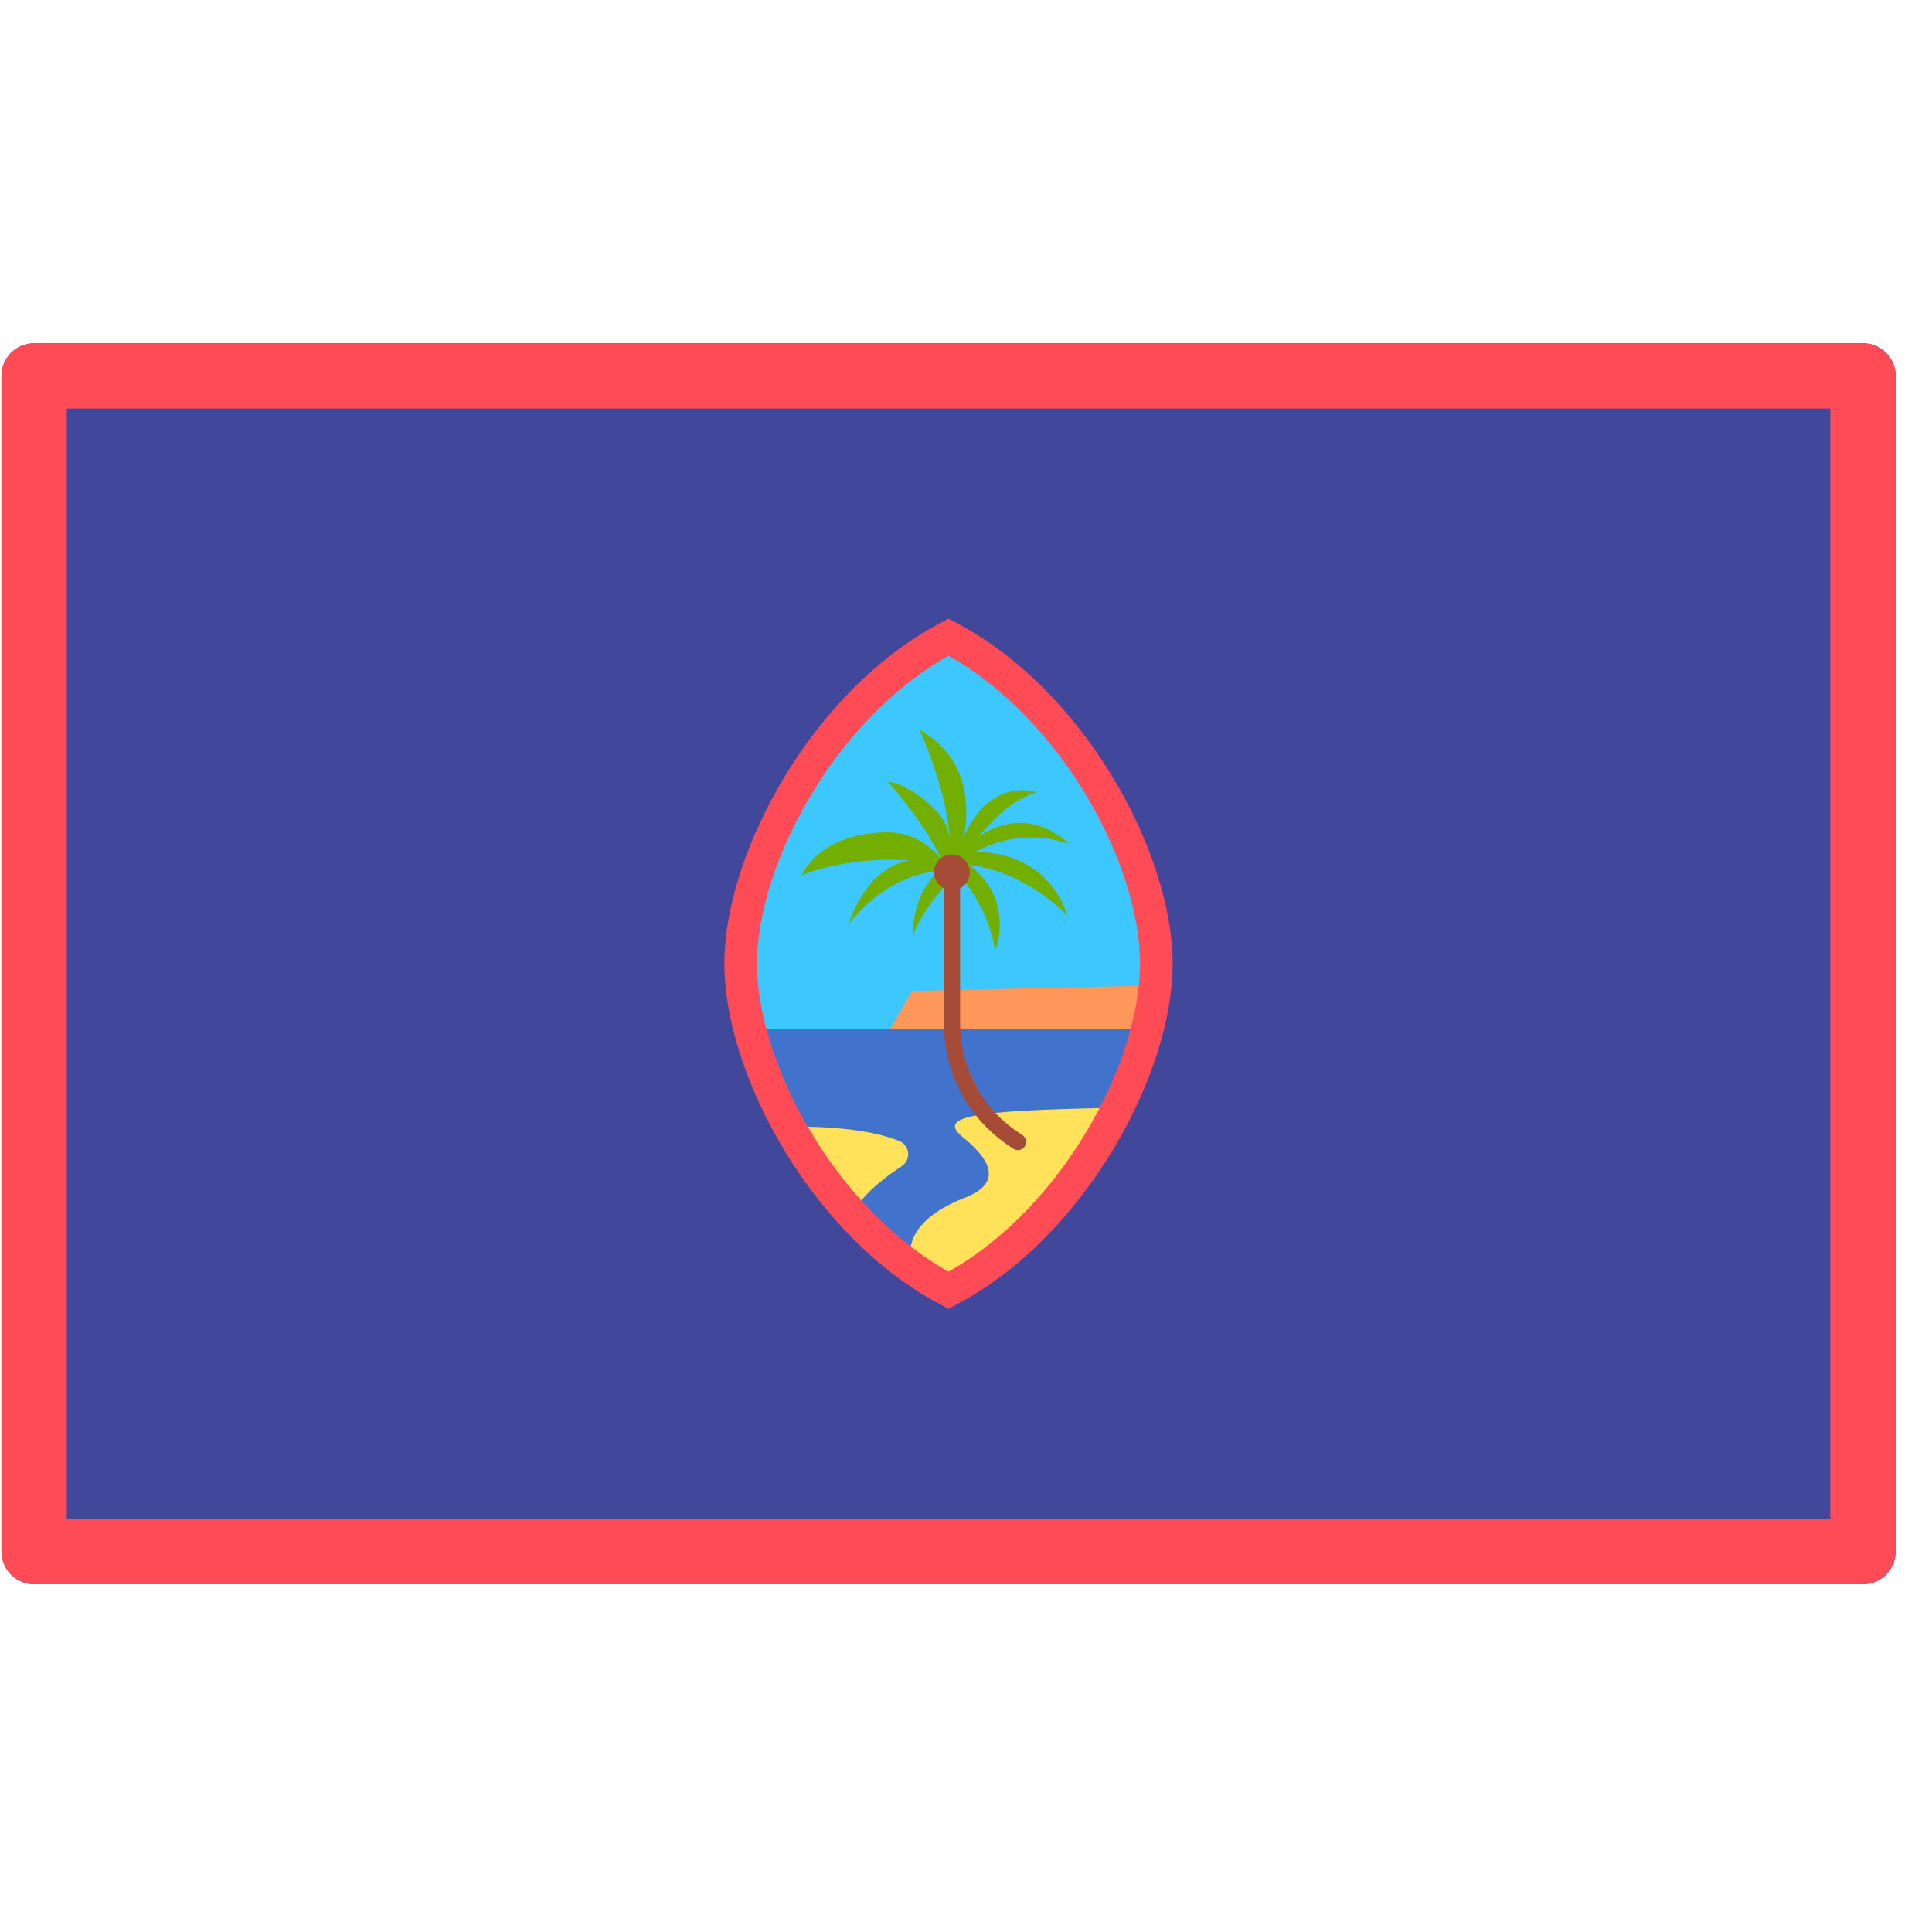 <svg width="51" height="51" viewBox="0 0 51 51" fill="none" xmlns="http://www.w3.org/2000/svg">
<g clip-path="url(#clip0_3462_31187)">
<path d="M49.177 41.819H0.901C0.425 41.819 0.039 41.433 0.039 40.957V9.923C0.039 9.447 0.425 9.061 0.901 9.061H49.177C49.653 9.061 50.039 9.447 50.039 9.923V40.957C50.039 41.433 49.653 41.819 49.177 41.819Z" fill="#41479B"/>
<path d="M25.039 16.818C21.762 18.542 19.553 22.648 19.553 25.439C19.553 28.231 21.762 32.336 25.039 34.06C28.315 32.336 30.524 28.231 30.524 25.439C30.524 22.648 28.315 18.542 25.039 16.818Z" fill="#3CC8FF"/>
<path d="M25.746 22.488C26.275 22.209 27.179 21.902 28.206 22.279C28.206 22.279 27.217 21.177 25.844 22.075C26.213 21.627 26.768 21.073 27.368 20.919C27.368 20.919 26.173 20.472 25.45 22.066C25.59 21.262 25.565 19.996 24.269 19.262C24.269 19.262 24.994 20.816 25.065 22.106C25.023 21.877 24.939 21.638 24.716 21.406C24.031 20.691 23.435 20.632 23.435 20.632C23.435 20.632 24.385 21.684 24.852 22.68C24.583 22.358 24.109 21.947 23.346 21.972C21.559 22.032 21.172 23.104 21.172 23.104C21.913 22.792 23.088 22.636 24 22.713C22.823 22.921 22.405 24.387 22.405 24.387C23.35 23.209 24.381 23.017 24.793 22.989C24.041 23.611 24.087 24.757 24.087 24.757C24.261 24.112 24.939 23.377 25.268 23.047C26.157 24.009 26.262 25.089 26.262 25.089C26.262 25.089 26.456 24.764 26.367 24.102C26.282 23.478 25.89 23.068 25.591 22.827C27.16 23.043 28.183 24.181 28.183 24.181C27.67 22.684 26.386 22.489 25.746 22.488Z" fill="#73AF00"/>
<path d="M48.315 10.785V40.095H1.763V10.785H48.315ZM49.177 9.061H0.901C0.425 9.061 0.039 9.447 0.039 9.923V40.957C0.039 41.433 0.425 41.819 0.901 41.819H49.177C49.653 41.819 50.039 41.433 50.039 40.957V9.923C50.039 9.447 49.653 9.061 49.177 9.061Z" fill="#FF4B55"/>
<path d="M23.287 27.522L24.077 26.157L30.57 26.014L30.139 27.81L23.287 27.522Z" fill="#FF965A"/>
<path d="M19.789 27.164C20.44 29.718 22.39 32.667 25.038 34.061C27.686 32.667 29.636 29.718 30.287 27.164H19.789Z" fill="#4173CD"/>
<path d="M20.729 29.75C20.729 29.75 22.609 29.657 23.739 30.121C24.021 30.236 24.057 30.618 23.802 30.785C23.252 31.148 22.453 31.771 22.453 32.336L20.729 29.75Z" fill="#FFE15A"/>
<path d="M24.033 33.197C23.961 32.479 24.597 31.956 25.47 31.617C26.601 31.177 25.981 30.476 25.416 30.018C24.741 29.472 25.613 29.318 29.277 29.246L27.481 32.048L25.038 34.059L24.033 33.197Z" fill="#FFE15A"/>
<path d="M25.038 34.548L24.837 34.442C21.418 32.644 19.121 28.335 19.121 25.44C19.121 22.545 21.418 18.236 24.837 16.438L25.038 16.332L25.239 16.438C28.658 18.236 30.955 22.545 30.955 25.44C30.955 28.335 28.658 32.644 25.239 34.442L25.038 34.548ZM25.038 17.31C22.005 19.023 19.983 22.853 19.983 25.44C19.983 28.027 22.005 31.858 25.038 33.57C28.071 31.857 30.093 28.027 30.093 25.44C30.093 22.853 28.071 19.023 25.038 17.31Z" fill="#FF4B55"/>
<path d="M26.871 30.36C26.831 30.36 26.792 30.349 26.756 30.327C25.585 29.59 24.913 28.372 24.913 26.983V23.014C24.913 22.895 25.01 22.799 25.129 22.799C25.248 22.799 25.344 22.895 25.344 23.014V26.983C25.344 28.22 25.942 29.306 26.985 29.961C27.086 30.025 27.117 30.158 27.053 30.259C27.012 30.324 26.942 30.36 26.871 30.36Z" fill="#A54B37"/>
<path d="M25.128 23.5C25.388 23.5 25.599 23.288 25.599 23.028C25.599 22.768 25.388 22.557 25.128 22.557C24.867 22.557 24.656 22.768 24.656 23.028C24.656 23.288 24.867 23.5 25.128 23.5Z" fill="#A54B37"/>
</g>
<defs>
<clipPath id="clip0_3462_31187">
<rect width="50" height="50" fill="white" transform="translate(0.039 0.439)"/>
</clipPath>
</defs>
</svg>

